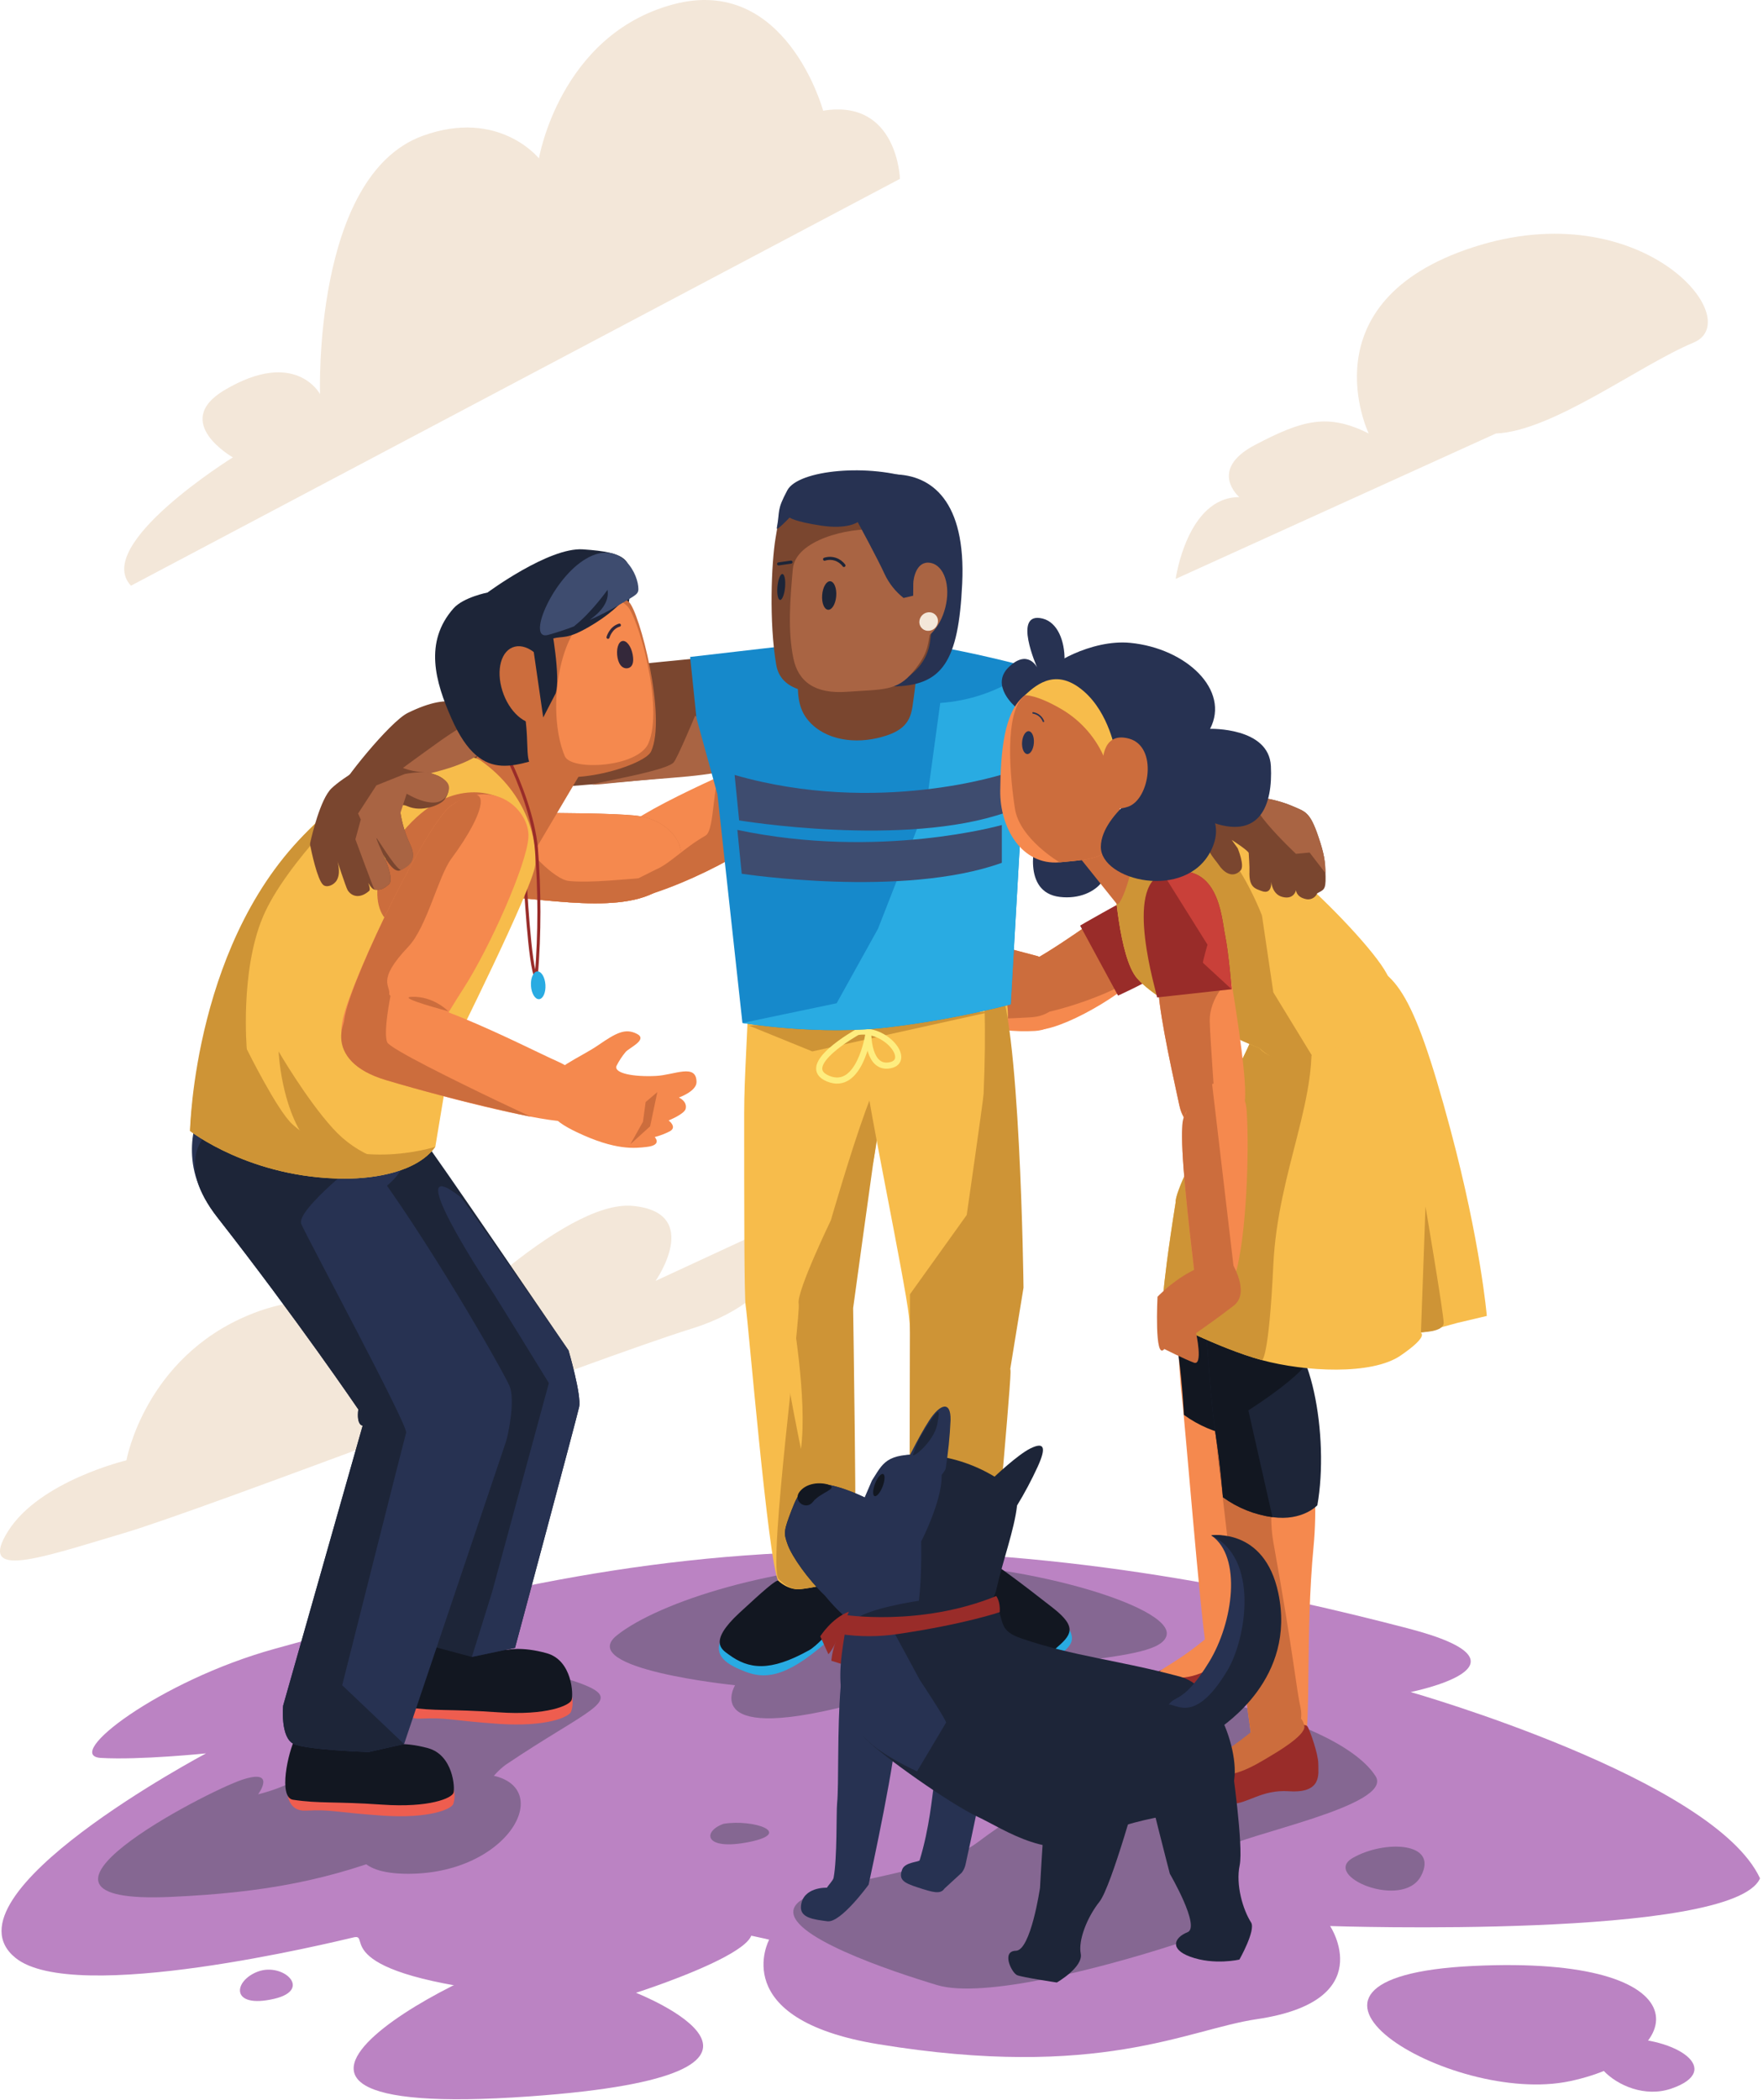<svg width="576" height="686" viewBox="0 0 576 686" fill="none" xmlns="http://www.w3.org/2000/svg">
<path d="M276.47 506.653C203.821 507.395 145.64 523.059 89.664 538.559C52.141 548.947 20.212 573.433 32.982 574.175C45.752 574.917 67.315 572.691 67.315 572.691C67.315 572.691 -20.108 619.015 5.046 639.472C24.241 655.054 109.119 634.278 115.508 632.794C121.896 631.31 105.12 644.666 169.674 651.344C193.551 653.815 199.354 633.536 199.354 630.568C220.175 625.604 251.294 633.536 251.294 633.536C251.294 633.536 237.196 659.506 286.91 667.668C359.293 679.54 387.912 662.845 410.58 659.506C450.893 653.57 434.569 629.084 434.569 629.084C434.569 629.084 566.252 633.536 575.03 613.502C559.863 580.853 460.873 552.657 460.873 552.657C460.873 552.657 505.578 543.753 460.079 531.881C414.579 520.009 349.112 505.911 276.47 506.653Z" fill="#BB83C3"/>
<path d="M292.846 510.363C253.52 511.105 215.47 523.088 201.58 534.107C187.69 545.126 240.164 550.431 240.164 550.431C240.164 550.431 227.75 570.792 282.458 555.625C337.537 540.355 378.919 543.753 381.145 534.107C383.371 524.461 332.173 509.621 292.846 510.363Z" fill="#856792"/>
<path d="M236.402 595.694C229.383 598.194 230.051 604.598 244.757 601.63C259.464 598.662 246.1 594.098 236.402 595.694Z" fill="#856792"/>
<path d="M84.344 643.924C76.182 646.892 75.076 656.248 89.679 652.828C102.152 649.86 92.506 640.956 84.344 643.924Z" fill="#BB83C3"/>
<path d="M79.15 581.284C67.522 585.113 -4.34 622.25 55.673 619.571C86.377 618.198 108.043 614.125 133.323 603.856C157.067 594.21 155.583 583.547 165.229 576.401C191.942 558.4 203.814 555.625 191.2 550.431C158.314 536.89 78.66 548.383 99.191 566.755C113.289 579.369 84.351 586.048 84.351 586.048C84.351 586.048 90.547 577.529 79.15 581.284Z" fill="#856792"/>
<path d="M175.796 638.195C160.525 638.351 49.885 693.467 173.072 684.719C275.469 677.447 207.776 650.884 207.776 650.884C207.776 650.884 278.622 628.238 226.563 625.589C168.413 622.628 175.796 638.195 175.796 638.195Z" fill="#BB83C3"/>
<path d="M355.175 553.399C364.821 545.979 436.053 559.335 449.409 580.111C455.679 589.861 404.889 599.404 399.695 603.856C394.501 608.308 409.341 626.858 384.113 635.02C358.885 643.182 321.043 652.828 306.202 648.376C291.362 643.924 255.746 632.052 259.456 623.148C263.166 614.244 303.976 613.502 319.559 601.63C335.141 589.757 358.885 577.885 353.691 571.207C348.497 564.529 345.529 560.819 355.175 553.399Z" fill="#856792"/>
<path d="M155.131 579.369C126.564 579.369 97.996 612.018 133.36 612.018C168.724 612.018 183.698 579.369 155.131 579.369Z" fill="#856792"/>
<path d="M546.062 682.174C563.299 676.238 548.125 665.382 528.996 665.724C509.867 666.065 528.803 688.125 546.062 682.174Z" fill="#BB83C3"/>
<path d="M512.924 679.748C552.065 671.437 557.934 638.433 481.256 642.121C404.577 645.808 473.791 688.051 512.924 679.748Z" fill="#BB83C3"/>
<path d="M441.989 606.824C431.601 612.76 458.313 623.89 464.249 612.76C470.185 601.63 452.377 600.888 441.989 606.824Z" fill="#856792"/>
<path d="M76.078 149.387C76.078 149.387 30.125 177.946 42.791 191.302L294.026 58.417C294.026 58.417 293.284 32.195 268.932 36.157C268.932 36.157 256.837 -8.526 219.856 1.453C182.874 11.433 176.077 51.739 176.077 51.739C176.077 51.739 162.996 35.296 138.05 44.386C102.152 57.527 104.563 128.729 104.563 128.729C104.563 128.729 96.572 113.629 73.347 127.416C55.747 137.878 76.078 149.387 76.078 149.387Z" fill="#F3E7D9"/>
<path d="M384.113 189.076C384.113 189.076 387.823 162.364 404.889 162.364C404.889 162.364 394.501 153.46 410.083 145.298C425.665 137.136 433.827 134.91 447.183 141.588C447.183 141.588 426.407 98.552 481.315 80.744C536.223 62.936 571.097 104.488 553.289 111.908C535.481 119.328 507.285 140.846 488.735 141.588L384.113 189.076Z" fill="#F3E7D9"/>
<path d="M254.262 399.805L214.194 418.355C214.194 418.355 229.776 396.095 206.774 393.869C183.772 391.643 139.994 437.647 139.994 437.647C139.994 437.647 115.508 415.387 81.376 429.485C47.243 443.583 41.307 476.973 41.307 476.973C41.307 476.973 13.111 483.651 2.723 499.975C-7.665 516.299 13.111 508.879 40.565 500.717C68.019 492.555 192.676 444.325 226.066 433.937C259.456 423.549 261.682 398.321 254.262 399.805Z" fill="#F3E7D9"/>
<path d="M166.402 547.033C166.402 547.033 172.026 545.876 180.329 548.191C188.632 550.506 187.207 557.362 186.577 559.069C185.946 560.775 178.637 564.159 162.655 563.031C146.672 561.903 146.249 560.901 137.248 561.339C127.461 561.814 131.75 545.297 134.57 540.066C137.389 534.835 166.402 547.033 166.402 547.033Z" fill="#EE5D4F"/>
<path d="M165.445 538.923C165.445 538.923 170.268 537.64 178.63 539.977C186.992 542.314 187.363 553.563 186.74 555.277C186.117 556.991 178.771 560.397 162.744 559.269C146.716 558.141 142.012 558.972 133.064 557.607C128.137 556.865 131.728 541.431 134.548 536.17C137.367 530.91 165.445 538.923 165.445 538.923Z" fill="#121721"/>
<path d="M138.406 372.462C139.764 373.523 185.738 441.06 185.738 441.06C185.738 441.06 190.049 455.752 189.203 459.573C188.358 463.395 168.264 538.226 168.264 538.226L154.166 541.194L138.05 536.875L154.53 458.802C154.53 458.802 105.595 387.673 103.331 384.32C101.068 380.966 118.476 356.947 138.406 372.462Z" fill="#1D2538"/>
<path d="M150.382 390.901C151.74 391.962 185.738 441.06 185.738 441.06C185.738 441.06 190.049 455.752 189.203 459.573C188.358 463.395 168.264 538.226 168.264 538.226L154.166 541.194L160.77 520.01L179.32 451.745C179.32 451.745 162.254 423.935 160.028 420.581C157.802 417.227 130.459 375.386 150.382 390.901Z" fill="#273252"/>
<path d="M128.033 577.723C128.033 577.723 133.501 576.617 141.693 578.828C149.885 581.04 148.66 587.606 148.096 589.216C147.533 590.827 140.461 594.091 124.798 593.008C109.134 591.925 108.689 590.968 99.896 591.383C90.332 591.843 94.094 576.038 96.713 571.03C99.332 566.021 128.033 577.723 128.033 577.723Z" fill="#EE5D4F"/>
<path d="M126.883 569.961C126.883 569.961 131.565 568.737 139.801 570.971C148.037 573.204 148.705 583.97 148.148 585.61C147.592 587.25 140.498 590.515 124.783 589.424C109.067 588.333 104.489 589.15 95.733 587.836C90.895 587.094 94.004 572.366 96.631 567.327C99.258 562.289 126.883 569.961 126.883 569.961Z" fill="#121721"/>
<path d="M66.684 359.552C66.684 359.552 59.197 372.255 64.769 386.753C70.245 400.978 90.183 420.381 127.38 386.449C150.226 365.606 90.02 346.938 66.684 359.552Z" fill="#273252"/>
<path d="M71.062 397.668C97.032 430.836 117.066 460.338 117.066 460.338C116.413 465.643 118.49 465.643 118.49 465.643L92.505 557.11C92.505 557.11 91.496 567.676 96.045 569.642C100.593 571.609 120.472 572.247 120.472 572.247L132.017 569.642C132.017 569.642 164.561 473.137 165.303 470.889C166.045 468.641 168.42 457.251 166.453 452.651C164.487 448.05 139.652 404.257 119.344 377.545C98.33 349.95 44.045 363.173 71.062 397.668Z" fill="#273252"/>
<path d="M71.062 397.668C97.032 430.836 117.066 460.338 117.066 460.338C116.413 465.643 118.49 465.643 118.49 465.643L92.505 557.11C92.505 557.11 91.496 567.676 96.045 569.642C100.593 571.609 120.472 572.247 120.472 572.247L132.017 569.642L111.798 550.432C111.798 550.432 132.321 469.049 132.685 467.951C133.427 465.725 100.408 404.406 98.442 399.805C96.475 395.205 119.344 377.545 119.344 377.545C98.33 349.95 44.045 363.173 71.062 397.668Z" fill="#1D2538"/>
<path d="M233.842 214.356C219.833 216.085 171.996 219.64 155.828 224.744C139.66 229.849 144.869 260.784 166.276 258.535C187.682 256.287 229.932 254.083 243.793 250.121C257.653 246.159 247.851 212.635 233.842 214.356Z" fill="#7A462F"/>
<path d="M227.083 233.819C227.083 233.819 221.213 247.917 220.041 249.082C216.331 252.792 178.667 257.986 200.081 255.76C221.495 253.534 229.932 254.076 243.792 250.128C257.653 246.181 227.083 233.819 227.083 233.819Z" fill="#A96443"/>
<path d="M246.842 248.436C246.842 248.436 205.09 265.918 201.58 272.922C197.87 278.859 192.119 298.893 214.097 291.532C236.076 284.171 260.532 268.411 261.853 261.414C263.174 254.417 266.008 245.031 246.842 248.436Z" fill="#F5894E"/>
<path d="M146.494 265.725C146.494 265.725 192.305 264.983 207.145 266.334C221.985 267.684 229.242 282.487 214.891 290.961C200.541 299.434 172.16 292.022 155.301 292.593C138.443 293.164 126.319 272.923 146.494 265.725Z" fill="#CC6D3D"/>
<path d="M146.494 265.725C146.494 265.725 192.305 264.983 207.145 266.334C221.985 267.684 229.242 282.487 214.891 290.961C200.541 299.434 172.16 292.022 155.301 292.593C138.443 293.164 126.319 272.923 146.494 265.725Z" fill="#F5894E"/>
<path d="M146.494 265.725L171.9 276.633C171.9 276.633 180.737 287.288 185.998 287.763C200.838 289.098 229.242 282.487 214.891 290.961C200.541 299.434 172.16 292.022 155.301 292.593C138.443 293.164 126.319 272.923 146.494 265.725Z" fill="#CC6D3D"/>
<path d="M214.194 284.052L205.29 288.505C205.29 288.505 192.119 298.893 214.097 291.532C236.076 284.171 260.532 268.411 261.853 261.414C262.535 257.808 246.464 246.819 235.712 252.888C232.7 254.588 233.642 271.127 230.518 272.922C223.157 277.144 218.987 282.034 214.194 284.052Z" fill="#CC6D3D"/>
<path d="M339.118 312.323C339.118 312.323 301.224 302.365 297.187 300.814C293.151 299.264 274.697 314.393 293.588 324.121C312.48 333.848 324.753 337.477 338.109 336.735C350.723 336.037 349.476 318.355 339.118 312.323Z" fill="#F5894E"/>
<path d="M361.6 297.698C361.6 297.698 342.872 311.507 333.656 315.684C324.441 319.862 329.702 337.306 339.748 336.356C349.795 335.406 371.172 322.132 375.461 315.053C379.75 307.975 378.065 291.176 361.6 297.698Z" fill="#F5894E"/>
<path d="M361.6 297.698C361.6 297.698 342.872 311.507 333.656 315.684C324.441 319.862 326.556 332.49 336.624 331.541C346.693 330.591 371.194 322.132 375.483 315.053C379.772 307.975 378.065 291.176 361.6 297.698Z" fill="#CC6D3D"/>
<path d="M392.497 283.689C392.497 283.689 391.013 282.257 374.407 290.552C365.177 295.16 352.889 302.313 352.889 302.313L365.281 325.182C365.281 325.182 394.501 312.249 401.067 300.161C407.634 288.074 392.497 283.689 392.497 283.689Z" fill="#992C29"/>
<path d="M339.118 312.323C339.118 312.323 301.224 302.365 297.187 300.814C293.151 299.264 274.697 314.393 293.588 324.121C312.48 333.848 323.269 333.025 336.625 332.283C349.239 331.585 349.476 318.355 339.118 312.323Z" fill="#CC6D3D"/>
<path d="M254.351 517.62C253.253 517.62 245.069 523.326 237.938 531.882C231.935 539.079 235.593 542.641 241.648 545.238C246.842 547.464 252.927 549.69 265.043 540.429C272.293 534.887 277.873 529.737 278.585 526.176C279.297 522.614 277.16 511.914 277.16 511.914L254.351 517.62Z" fill="#29ABE2"/>
<path d="M254.351 516.196C253.253 516.196 249.751 519.245 241.574 526.799C231.26 536.333 235.949 538.812 238.012 540.348C244.616 545.237 251.494 546.135 264.331 539.005C266.802 537.632 270.341 533.484 272.174 531.881C276.248 528.298 278.11 525.07 278.585 522.614C279.327 519.045 277.16 510.49 277.16 510.49L254.351 516.196Z" fill="#121721"/>
<path d="M327.275 514.474C328.559 514.474 337.93 519.119 346.27 528.171C353.29 535.792 349.439 537.365 346.27 540.785C340.171 547.382 326.318 546.143 312.138 536.333C303.65 530.464 299.747 527.303 298.908 523.526C298.07 519.75 300.578 508.434 300.578 508.434L327.275 514.474Z" fill="#29ABE2"/>
<path d="M321.873 509.191C323.157 509.191 333.656 517.041 344.044 525.203C352.207 531.607 349.98 534.107 344.786 538.559C338.932 543.575 328.826 542.381 318.816 535.591C316.524 534.033 306.024 528.053 306.024 528.053C306.024 528.053 299.487 523.111 298.908 520.506C298.077 516.737 300.578 506.928 300.578 506.928L321.873 509.191Z" fill="#121721"/>
<path d="M244.371 327.994C244.371 335.585 243.132 351.805 243.132 363.447C243.132 393.127 243.132 423.727 243.629 426.517C244.334 430.398 251.012 510.408 254.262 516.299C254.262 516.299 257.46 519.475 261.474 519.045C270.03 518.132 278.949 514.83 279.283 512.634C279.965 508.323 276.559 462.92 277.991 427.304C278.7 411.118 281.171 395.058 285.36 379.407C297.12 309.459 244.371 301.623 244.371 327.994Z" fill="#F7BC4B"/>
<path d="M271.454 398.573C271.454 398.573 260.198 421.865 260.94 425.775C261.682 429.685 251.012 509.666 254.262 515.557C254.262 515.557 257.46 519.475 261.474 519.045C270.03 518.132 278.949 514.83 279.282 512.634C279.987 508.182 278.733 427.259 278.733 427.259C278.733 427.259 285.077 381.077 285.359 379.37C297.12 309.459 271.454 398.573 271.454 398.573Z" fill="#CE9436"/>
<path d="M299.984 317.443C299.984 317.443 243.689 302.246 243.132 327.089C242.576 351.931 325.91 371.609 329.205 333.767C331.334 309.281 299.984 317.443 299.984 317.443Z" fill="#F7BC4B"/>
<path d="M283.2 353.059C283.007 357.57 295.599 417.776 296.987 430.079C299.465 451.96 297.12 514.059 297.12 514.059C297.12 514.059 306.967 516.938 310.922 516.938C314.876 516.938 324.923 510.49 324.923 510.49C324.923 510.49 326.533 464.552 327.06 451.322C328.084 425.879 330.629 445.193 332.165 411.996C333.59 381.426 326.355 330.784 318.505 320.856C310.506 310.765 285.167 307.129 283.2 353.059Z" fill="#F7BC4B"/>
<path d="M244.698 334.991L265.392 343.413L324.537 330.294L244.698 334.991Z" fill="#CE9436"/>
<path d="M280.166 337.069C280.166 337.069 260.332 348.117 270.586 352.317C280.841 356.517 283.683 337.959 283.683 337.959C283.683 337.959 283.683 349.371 290.806 347.939C297.929 346.507 289.493 335.481 280.166 337.069Z" stroke="#FEED7F" stroke-width="2" stroke-miterlimit="10"/>
<path d="M321.361 357.222C321.272 359.225 315.848 396.837 315.848 396.837L297.298 422.733L297.12 514.074C297.12 514.074 306.967 516.952 310.922 516.952C314.876 516.952 324.923 510.504 324.923 510.504C324.923 510.504 331.512 438.708 329.946 448.035C328.381 457.362 334.398 420.581 334.398 420.581C334.398 420.581 333.337 329.604 325.494 319.669C317.496 309.54 323.328 311.292 321.361 357.222Z" fill="#CE9436"/>
<path d="M258.714 428.001C258.714 428.001 263.908 456.939 261.682 473.263C261.682 473.263 257.23 451.745 256.488 444.325C255.746 436.905 258.714 428.001 258.714 428.001Z" fill="#F7BC4B"/>
<path d="M277.724 208.531L225.472 214.571L227.55 234.568L234.399 259.448L242.561 334.115C242.561 334.115 267.789 338.404 291.288 335.407C304.402 333.788 317.399 331.332 330.199 328.053L334.517 252.888L337.552 238.33C337.552 238.33 341.262 219.394 338.695 218.608C336.127 217.821 298.04 207.404 277.724 208.531Z" fill="#1689CB"/>
<path d="M307.189 229.604L302.626 262.995L286.858 303.345L273.346 327.682L242.59 334.116C242.59 334.116 267.819 338.404 291.318 335.407C304.432 333.788 317.428 331.332 330.228 328.053L334.517 252.889L337.552 238.33C337.552 238.33 341.262 219.394 338.695 218.608C336.127 217.821 326.526 228.217 307.189 229.604Z" fill="#29ABE2"/>
<path d="M263.24 234.227C268.041 241.091 277.642 243.131 286.561 241.091C295.48 239.05 297.528 235.6 298.218 230.116C298.908 224.633 301.646 211.603 294.1 209.541C286.554 207.478 267.388 205.43 261.867 215.714C261.867 215.714 258.439 227.371 263.24 234.227Z" fill="#7A462F"/>
<path d="M240.008 253.119L241.492 267.959C241.492 267.959 295.503 276.944 328.626 265.362V252.599C328.626 252.599 286.836 266.593 240.008 253.119Z" fill="#3E4C6F"/>
<path d="M240.906 271.06L242.331 285.381C242.331 285.381 295.013 293.431 327.312 281.812V269.465C327.312 269.465 287.266 280.869 240.906 271.06Z" fill="#3E4C6F"/>
<path d="M314.364 190.605C313.17 216.145 307.924 224.099 291.459 224.21C279.015 224.292 269.08 208.814 269.28 190.123C269.481 171.432 279.654 154.811 292.104 154.944C304.37 155.078 315.656 163.67 314.364 190.605Z" fill="#273252"/>
<path d="M305.037 184.483C305.208 163.774 303.613 158.135 286.487 156.666C277.583 155.924 265.897 156.005 260.673 158.892C255.939 161.489 255.175 164.828 253.379 175.78C252.021 184.053 251.235 203.197 253.594 217.072C255.078 225.976 265.095 226.592 274.415 226.785C287.979 227.067 302.173 221.851 303.85 209.637C306.143 193.091 304.978 191.354 305.037 184.483Z" fill="#7A462F"/>
<path d="M304.347 203.82C306.982 189.722 303.212 174.518 286.228 173.012C277.368 172.225 259.879 176.358 259.033 185.819C258.106 196.066 257.364 206.113 259.211 215.032C260.792 222.696 266.32 226.711 276.686 225.961C288.483 225.1 293.076 225.82 298.322 219.417C303.568 213.013 303.012 210.928 304.347 203.82Z" fill="#A96443"/>
<path d="M257.23 160.138C253.654 166.861 254.908 166.505 253.787 172.485C253.52 173.747 257.972 169.042 257.972 169.042C257.972 169.042 259.493 170.348 268.219 171.669C276.945 172.99 280.232 170.526 280.232 170.526C280.232 170.526 286.858 182.725 289.04 187.555C290.471 190.582 292.584 193.236 295.213 195.309L308.109 192.274C308.748 179.393 307.301 159.589 299.131 156.658C284.18 151.279 260.807 153.416 257.23 160.138Z" fill="#273252"/>
<path d="M308.859 198.403C307.137 205.297 302.344 210.097 298.107 209.34C298.107 209.34 298.411 193.677 298.382 190.686C298.382 188.817 299.472 183.036 303.984 183.845C308.495 184.654 310.654 191.302 308.859 198.403Z" fill="#A96443"/>
<path d="M306.418 203.315C306.291 204.12 305.865 204.847 305.225 205.35C304.586 205.854 303.779 206.097 302.967 206.031C302.578 205.996 302.199 205.882 301.856 205.695C301.512 205.508 301.21 205.253 300.969 204.945C300.728 204.637 300.552 204.282 300.453 203.904C300.354 203.525 300.333 203.131 300.393 202.744C300.511 201.931 300.934 201.193 301.576 200.68C302.218 200.168 303.031 199.919 303.85 199.984C304.244 200.018 304.627 200.134 304.974 200.323C305.32 200.513 305.624 200.773 305.865 201.086C306.107 201.399 306.28 201.759 306.375 202.143C306.47 202.526 306.485 202.926 306.418 203.315Z" fill="#F3E7D9"/>
<path d="M273.198 194.76C272.983 197.313 271.796 199.271 270.534 199.16C269.273 199.049 268.42 196.934 268.613 194.352C268.806 191.77 270 189.737 271.276 189.855C272.553 189.974 273.421 192.178 273.198 194.76Z" fill="#1D2538"/>
<path d="M256.488 191.859C256.273 194.189 255.538 196.007 254.863 195.955C254.188 195.903 253.787 193.988 253.995 191.666C254.203 189.343 254.93 187.429 255.627 187.481C256.325 187.533 256.718 189.507 256.488 191.859Z" fill="#1D2538"/>
<path d="M269.399 182.651C270.536 182.284 271.759 182.284 272.895 182.652C274.031 183.019 275.022 183.736 275.728 184.698" stroke="#1D2538" stroke-linecap="round" stroke-linejoin="round"/>
<path d="M254.381 184.187L258.425 183.6" stroke="#1D2538" stroke-linecap="round" stroke-linejoin="round"/>
<path d="M338.851 273.664C338.109 274.406 333.656 291.472 346.271 292.956C358.885 294.441 367.047 283.31 357.401 276.632C347.755 269.954 338.851 273.664 338.851 273.664Z" fill="#273252"/>
<path d="M384.291 422.807C384.239 424.87 385.033 446.907 386.101 455.893C387.17 464.879 392.037 525.797 393.944 537.357C395.651 547.745 408.042 549.623 410.862 540.103C413.682 530.583 411.849 498.885 416.264 478.428C420.679 457.971 416.264 425.471 404.518 423.623C397.836 422.505 391.041 422.231 384.291 422.807Z" fill="#F5894E"/>
<path d="M383.081 410.401C383.029 412.464 383.92 434.509 385.129 443.494C386.339 452.48 386.806 462.133 386.806 462.133C391.6 465.623 397.132 467.963 402.974 468.975C412.873 470.748 417.956 466.14 417.956 466.14C422.704 445.698 417.807 413.183 405.074 411.291C397.802 410.147 390.422 409.849 383.081 410.401Z" fill="#121721"/>
<path d="M412.346 532.468C413.088 533.417 416.516 540.259 416.798 543.175C417.08 546.091 418.935 551.819 408.109 551.671C399.205 551.545 395.265 555.974 390.116 556.204C378.726 556.702 371.684 557.258 365.466 553.444C359.248 549.63 369.963 550.632 384.246 543.234C398.53 535.836 410.669 530.316 412.346 532.468Z" fill="#992C29"/>
<path d="M396.044 533.403C403.286 526.977 410.142 527.86 411.27 532.394C411.938 535.02 403.108 540.437 401.008 541.758C395.391 545.275 389.069 549.259 381.657 547.582C374.244 545.905 381.924 545.928 396.044 533.403Z" fill="#F5894E"/>
<path d="M395.666 446.722C395.666 448.948 397.239 472.692 398.634 482.338C400.029 491.984 406.981 557.384 409.274 569.724C411.329 580.854 423.587 582.174 426.051 571.757C428.514 561.339 426.407 534.078 429.175 504.977C431.312 482.486 427.253 447.842 415.64 446.507C409.004 445.661 402.283 445.734 395.666 446.722Z" fill="#F5894E"/>
<path d="M395.666 446.722C395.666 448.948 397.239 472.692 398.634 482.338C400.029 491.984 406.981 557.384 409.274 569.724C411.329 580.854 427.245 568.24 424.923 557.852C423.439 551.174 422.697 540.786 416.019 503.685C412.019 481.425 427.253 447.857 415.64 446.499C409.004 445.657 402.282 445.731 395.666 446.722Z" fill="#CC6D3D"/>
<path d="M394.033 433.381C394.033 435.607 395.725 459.351 397.231 468.997C398.737 478.643 399.554 489.031 399.554 489.031C404.33 492.498 409.889 494.731 415.737 495.531C425.553 496.911 430.399 491.657 430.399 491.657C434.354 469.353 428.366 434.523 415.744 433.203C408.528 432.349 401.234 432.408 394.033 433.381Z" fill="#1D2538"/>
<path d="M394.033 433.381C394.033 435.607 395.725 459.351 397.231 468.997C398.737 478.643 399.554 489.031 399.554 489.031C404.33 492.498 409.889 494.731 415.737 495.531L407.857 460.649C407.857 460.649 437.537 441.958 424.923 440.615C412.309 439.272 394.033 433.381 394.033 433.381Z" fill="#121721"/>
<path d="M407.523 567.142C407.523 567.142 390.539 593.653 404.555 588.303C418.571 582.954 431.267 574.858 425.138 567.839C419.009 560.82 407.523 567.142 407.523 567.142Z" fill="#CC6D3D"/>
<path d="M427.238 563.981C427.898 565.071 430.725 572.84 430.71 576.083C430.696 579.325 432.061 585.788 421.101 585.053C412.116 584.452 407.671 589.164 402.433 589.149C390.828 589.149 383.638 589.357 377.702 584.801C371.766 580.245 382.525 581.915 397.699 574.458C412.873 567 425.732 561.502 427.238 563.981Z" fill="#992C29"/>
<path d="M410.617 564.166C418.571 557.406 425.413 558.749 426.155 563.84C426.578 566.808 417.124 572.336 414.861 573.686C408.836 577.3 402.047 581.395 394.686 579.147C387.326 576.899 395.117 577.322 410.617 564.166Z" fill="#CC6D3D"/>
<path d="M409.749 336.772C409.749 340.831 383.653 386.657 384.113 392.637C378.919 425.286 379.661 430.643 379.661 430.643C379.661 430.643 398.211 440.452 412.309 444.251C426.407 448.05 448.163 449.208 457.571 442.767C466.98 436.327 464.19 435.347 464.19 435.347L476.121 432.09L485.767 429.812C485.767 429.812 483.756 405.838 473.895 368.967C461.281 321.843 455.345 316.404 441.989 313.481C428.633 310.557 409.786 332.721 409.749 336.772Z" fill="#F7BC4B"/>
<path d="M409.749 336.772C409.749 340.831 383.653 386.657 384.113 392.637C378.919 425.285 379.661 430.643 379.661 430.643C379.661 430.643 398.211 440.452 412.309 444.251C412.309 444.251 414.535 444.251 416.019 413.087C417.503 381.923 431.601 357.6 427.891 334.798C414.535 331.875 409.786 332.721 409.749 336.772Z" fill="#CE9436"/>
<path d="M364.116 287.577C364.116 287.577 365.563 312.664 371.499 319.52C380.262 329.649 411.53 342.396 411.53 342.396C411.53 342.396 415.982 348.488 428.596 344.711C449.372 338.508 461.986 334.895 453.134 318.155C449.135 310.616 433.842 294.826 425.205 287.414C414.683 278.376 401.973 271.617 390.145 272.425C368.598 273.909 364.116 287.577 364.116 287.577Z" fill="#F7BC4B"/>
<path d="M364.116 287.577C364.116 287.577 365.563 312.664 371.499 319.52C380.262 329.649 411.53 342.396 411.53 342.396C411.53 342.396 421.102 351.59 428.596 344.711L416.019 324.121L412.309 299.041C412.309 299.041 401.921 271.587 390.116 272.396C368.598 273.909 364.116 287.577 364.116 287.577Z" fill="#CE9436"/>
<path d="M351.465 278.502L364.821 295.183C366.186 297.097 372.107 279.534 370.015 274.8C368.367 271.045 365.563 269.413 364.546 266.245C364.375 265.672 364.042 265.161 363.587 264.773C363.132 264.385 362.574 264.137 361.981 264.059C361.389 263.98 360.786 264.075 360.246 264.331C359.706 264.587 359.251 264.994 358.937 265.503L349.981 272.418C349.313 273.531 350.723 277.434 351.465 278.502Z" fill="#CC6D3D"/>
<path d="M464.249 435.132L465.733 394.084C465.733 394.084 471.669 429.047 471.669 432.09C471.669 435.132 464.249 435.132 464.249 435.132Z" fill="#CE9436"/>
<path d="M402.091 319.402C402.091 319.402 407.575 350.974 406.744 359.225C405.913 367.476 388.809 377.033 385.292 360.932C381.775 344.83 378.214 328.001 378.362 320.544C378.533 312.249 398.812 306.268 402.091 319.402Z" fill="#F5894E"/>
<path d="M402.091 319.402C402.091 319.402 394.983 325.479 395.243 333.767C395.406 339.005 396.727 357.511 396.727 357.511C396.727 357.511 388.03 373.479 385.292 360.932C381.783 344.838 378.214 328.001 378.362 320.544C378.533 312.249 398.812 306.268 402.091 319.402Z" fill="#CC6D3D"/>
<path d="M378.036 325.783C377.917 324.299 367.047 289.247 380.039 285.425C398.233 280.231 399.027 299.523 400.236 305.407C401.446 311.292 402.388 323.104 402.388 323.104L378.036 325.783Z" fill="#992C29"/>
<path d="M393.017 314.475C392.972 313.881 394.501 308.539 394.501 308.539L380.039 285.425C398.233 280.231 399.027 299.523 400.236 305.408C401.446 311.292 402.388 323.104 402.388 323.104L393.017 314.475Z" fill="#C94039"/>
<path d="M388.854 361.666C388.854 361.666 385.648 361.963 386.338 376.061C387.029 390.159 390.264 415.387 390.79 420.581C391.317 425.775 399.442 429.211 403.405 416.871C407.367 404.532 408.213 374.577 407.27 362.371C406.328 350.165 390.093 351.85 388.854 361.666Z" fill="#F5894E"/>
<path d="M387.823 361.963C387.362 366.074 385.648 361.963 386.339 376.061C387.029 390.159 390.264 415.387 390.791 420.581C391.317 425.775 403.405 416.871 403.405 416.871L395.985 353.801C395.985 353.801 388.565 355.285 387.823 361.963Z" fill="#CC6D3D"/>
<path d="M402.388 412.352C402.388 412.352 408.614 422.162 403.086 426.45C397.558 430.739 390.791 435.421 390.791 435.421C390.791 435.421 393.15 446.24 390.049 445.067C386.947 443.895 380.403 440.615 380.403 440.615C377.086 444.681 378.177 423.549 378.177 423.549C378.177 423.549 390.279 410.609 402.388 412.352Z" fill="#CC6D3D"/>
<path d="M427.067 270.207C426.563 268.589 401.038 252.451 388.617 251.657C374.103 250.737 369.54 255.641 372.292 264.508C375.045 273.375 410.75 268.218 410.75 268.218L427.067 270.207Z" fill="#7A462F"/>
<path d="M412.413 260.591C415.725 261.05 418.966 261.928 422.059 263.202C426.436 265.154 427.943 264.894 430.859 273.665C432.558 278.77 432.951 280.781 433.085 286.279C433.189 290.79 432.417 290.59 430.362 291.77C430.048 292.514 429.468 293.114 428.735 293.453C428.002 293.792 427.169 293.845 426.399 293.602C423.431 292.86 423.431 290.731 423.431 290.731C423.431 290.731 422.815 293.951 418.979 292.957C415.143 291.962 415.269 287.021 415.269 287.021C415.269 287.021 416.152 292.526 412.153 291.013C410.238 290.271 408.012 289.922 408.213 284.728C408.287 282.732 408.042 280.528 407.975 278.577C407.604 277.649 402.418 274.325 402.418 274.325L404.377 277.063C404.377 277.063 406.766 282.784 405.326 284.298C402.485 287.303 399.442 284.372 398.329 282.673C396.882 280.447 392.171 276.328 395.235 271.439C400.607 262.891 402.203 259.018 412.413 260.591Z" fill="#7A462F"/>
<path d="M412.413 260.591C415.725 261.05 418.966 261.928 422.059 263.202C426.436 265.154 427.943 264.894 430.859 273.665C432.558 278.77 433.152 281.908 433.003 285.136L427.868 278.458L423.416 278.881C423.416 278.881 402.203 259.018 412.413 260.591Z" fill="#A96443"/>
<path d="M341.952 219.951C341.826 217.443 356.525 208.71 369.287 209.971C387.674 211.781 401.921 225.434 395.354 238.048C395.354 238.048 414.572 237.492 415.217 250.202C415.863 262.913 411.708 274.77 394.983 268.218C394.983 268.218 370.942 260.991 372.997 261.303C375.053 261.614 343.236 245.372 341.952 219.951Z" fill="#273252"/>
<path d="M331.742 230.851C331.742 230.851 323.372 223.884 329.598 217.866C335.823 211.848 338.851 218.014 338.851 218.014C338.851 218.014 330.622 199.613 340.587 202.024C350.552 204.436 349.817 226.696 340.795 229.174C331.772 231.652 331.742 230.851 331.742 230.851Z" fill="#273252"/>
<path d="M352.555 226.533C348.029 221.123 343.392 221.086 334.866 227.082C327.884 232.328 326.941 246.047 326.793 258.246C326.645 270.444 333.857 282.732 346.204 281.656C359.775 280.439 360.346 280.009 364.264 273.961C368.182 267.914 365.429 241.944 352.555 226.533Z" fill="#F5894E"/>
<path d="M352.555 226.533C348.029 221.123 343.392 221.086 334.866 227.082C327.884 232.328 330.058 254.202 331.594 264.115C333.13 274.028 346.204 281.656 346.204 281.656C359.775 280.439 360.346 280.009 364.264 273.961C368.182 267.914 365.429 241.944 352.555 226.533Z" fill="#CC6D3D"/>
<path d="M334.866 227.082C334.866 227.082 338.576 226.755 347.109 231.808C353.435 235.606 358.351 241.363 361.111 248.206L364.442 245.557C364.442 245.557 362.469 233.04 354.099 225.79C345.529 218.363 339.177 222.941 334.866 227.082Z" fill="#F7BC4B"/>
<path d="M378.34 254.543C378.34 254.543 359.79 265.428 359.664 276.544C359.538 287.659 387.452 294.352 395.666 277.783C403.88 261.214 378.34 254.543 378.34 254.543Z" fill="#273252"/>
<path d="M360.265 250.195C360.265 250.195 359.463 238.664 368.887 241.254C378.31 243.843 375.684 260.998 368.612 263.469C357.215 267.439 360.265 250.195 360.265 250.195Z" fill="#CC6D3D"/>
<path d="M337.781 242.684C337.923 240.624 337.177 238.894 336.114 238.82C335.051 238.747 334.074 240.357 333.931 242.418C333.789 244.478 334.535 246.208 335.598 246.282C336.661 246.355 337.638 244.745 337.781 242.684Z" fill="#273252"/>
<path d="M337.537 232.854C338.291 232.974 339 233.291 339.591 233.773C340.183 234.256 340.636 234.886 340.906 235.6" stroke="#273252" stroke-width="0.5" stroke-linecap="round" stroke-linejoin="round"/>
<path d="M167.055 231.059L151.532 253.497L170.505 284.965L190.324 251.464C190.324 251.464 193.077 223.899 167.055 231.059Z" fill="#CC6D3D"/>
<path d="M171.529 286.65C171.529 286.65 173.013 316.33 175.239 319.298" stroke="#992C29" stroke-miterlimit="10"/>
<path d="M174.868 282.569C175.61 275.149 172.642 259.418 157.06 248.436C148.816 242.619 115.114 256.977 102.508 269.405C64.309 307.055 62.084 369.383 62.084 369.383C62.084 369.383 81.761 384.861 112.54 384.965C122.802 384.965 136.284 382.739 142.22 374.577L147.414 343.413C147.414 343.413 174.126 289.989 174.868 282.569Z" fill="#F7BC4B"/>
<path d="M117.734 258.825C117.734 258.825 112.54 261.051 102.894 269.213C63.286 305.378 62.084 369.383 62.084 369.383C62.084 369.383 81.761 384.861 112.54 384.965C122.802 384.965 136.284 382.739 142.22 374.577C142.22 374.577 113.697 383.748 95.474 367.157C90.51 362.631 80.634 342.671 80.634 342.671C80.634 342.671 78.408 317.443 85.828 299.635C93.248 281.827 117.734 258.825 117.734 258.825Z" fill="#CE9436"/>
<path d="M122.928 378.287C117.531 376.234 112.699 372.928 108.83 368.641C100.119 359.106 91.022 343.413 91.022 343.413C91.022 343.413 91.764 361.221 99.926 372.351C108.088 383.481 122.928 378.287 122.928 378.287Z" fill="#CE9436"/>
<path d="M166.372 248.437C169.681 255.226 174.356 267.135 175.239 277.041C176.347 290.869 176.347 304.764 175.239 318.593" stroke="#992C29" stroke-miterlimit="10"/>
<path d="M176.117 326.351C177.422 326.27 178.354 324.175 178.199 321.672C178.043 319.169 176.86 317.205 175.555 317.286C174.25 317.367 173.318 319.462 173.474 321.965C173.629 324.468 174.813 326.432 176.117 326.351Z" fill="#29ABE2"/>
<path d="M162.996 260.464C162.996 260.464 148.653 252.888 133.093 269.954C117.533 287.02 122.876 304.895 132.574 301.861C142.272 298.826 174.386 271.795 162.996 260.464Z" fill="#CC6D3D"/>
<path d="M130.541 349.349C121.429 351.916 109.023 346.618 111.991 332.965C114.959 319.313 139.638 268.471 147.414 263.106C161.237 253.593 173.169 264.59 172.642 273.494C172.115 282.398 159.894 309.733 151.435 322.837C137.471 344.496 139.652 346.781 130.541 349.349Z" fill="#F5894E"/>
<path d="M112.799 331.273C115.767 317.621 139.638 268.463 147.421 263.106C161.245 253.593 159.293 264.501 147.421 280.52C143.229 286.189 139.43 302.855 133.449 309.162C122.52 320.67 127.988 321.857 127.083 325.011C117.585 358.253 109.831 344.897 112.799 331.273Z" fill="#CC6D3D"/>
<path d="M182.117 346.663C171.818 342.122 129.762 319.951 120.435 326.183C111.108 332.416 105.379 346.566 126.066 352.755C149.766 359.841 178.081 366.571 185.612 366.274C194.331 365.932 196.156 352.844 182.117 346.663Z" fill="#F5894E"/>
<path d="M126.519 340.445C125.131 337.343 127.573 325.308 127.573 325.308C127.573 325.308 125.347 321.383 119.411 325.367C110.084 331.63 105.357 346.574 126.044 352.762C149.744 359.848 173.443 364.745 173.443 364.745C173.443 364.745 168.784 362.579 162.41 359.551C148.853 353.059 127.461 342.537 126.519 340.445Z" fill="#CC6D3D"/>
<path d="M146.457 330.294C146.457 330.294 141.567 325.204 134.325 325.597C129.606 325.857 146.457 330.294 146.457 330.294Z" fill="#CC6D3D"/>
<path d="M178.971 354.209C179.921 349.015 189.53 345.453 195.436 341.387C201.343 337.321 204.259 335.778 208.006 337.633C211.753 339.488 205.95 342.033 204.481 343.502C203.262 344.945 202.22 346.529 201.38 348.221C200.638 350.551 206.908 351.783 214.268 351.426C220.33 351.137 227.543 347.197 227.565 353.43C227.565 356.465 221.8 358.475 221.8 358.475C221.8 358.475 224.59 359.648 224.026 362.141C223.618 363.892 218.446 365.955 218.446 365.955C218.446 365.955 221.325 368.077 218.891 369.479C217.303 370.299 215.628 370.939 213.897 371.386C213.897 371.386 216.539 374.028 211.256 374.614C207.546 375.03 201.179 375.89 188.387 369.761C179.817 365.673 177.48 362.386 178.971 354.209Z" fill="#F5894E"/>
<path d="M205.95 373.738L210.061 366.4L210.944 359.937L214.758 356.709L212.406 367.869L205.95 373.738Z" fill="#CC6D3D"/>
<path d="M111.137 258.082C110.996 256.19 127.283 235.77 133.227 232.854C147.852 225.672 154.745 229.144 155.487 239.532C156.229 249.92 116.992 259.262 116.992 259.262L111.137 258.082Z" fill="#7A462F"/>
<path d="M133.739 249.275C148.416 238.709 160.028 229.144 160.77 239.533C161.512 249.921 133.449 253.972 133.449 253.972C133.449 253.972 122.423 257.422 133.739 249.275Z" fill="#A96443"/>
<path d="M121.251 248.837C121.251 248.837 112.347 253.623 108.303 257.496C104.66 260.984 101.855 272.982 101.343 275.304C101.287 275.564 101.287 275.832 101.343 276.091C101.744 278.117 103.658 287.265 105.565 289.002C106.708 290.041 109.112 289.165 110.069 287.436C111.672 284.542 109.876 280.194 109.876 280.194C109.876 280.194 113.052 289.922 113.586 290.76C114.951 292.92 117.712 293.565 120.628 290.961C121.555 290.13 118.476 284.112 118.476 284.112C118.476 284.112 120.628 290.374 122.386 290.567C124.145 290.76 125.184 290.523 127.083 288.809C128.983 287.095 125.154 279.022 125.154 279.022C125.154 279.022 128.433 285.537 130.83 284.216C132.915 283.051 136.596 281.3 134.036 275.891C132.476 272.599 131.396 269.101 130.83 265.503C130.83 265.503 129.658 261.793 133.175 263.351C137.709 265.354 143.748 263.032 145.173 261.214C148.282 257.281 146.204 252.814 137.872 252.198C128.53 251.516 126.89 246.144 121.251 248.837Z" fill="#7A462F"/>
<path d="M132.269 252.799L122.98 256.509L116.992 265.718L117.875 267.669L116.116 274.132C116.116 274.132 122.134 290.538 122.371 290.567C124.137 290.76 125.169 290.523 127.068 288.809C128.968 287.095 125.154 279.022 125.154 279.022C125.154 279.022 122.186 272.529 123.195 273.932C124.337 275.482 129.962 284.809 131.216 284.112C133.308 282.947 136.595 281.292 134.035 275.883C132.476 272.591 131.396 269.093 130.83 265.495L132.878 259.233C132.878 259.233 142.969 265.547 146.093 259.529C148.148 255.567 144.705 254.031 141.099 252.629C138.436 251.627 132.269 252.799 132.269 252.799Z" fill="#A96443"/>
<path d="M147.555 234.769C157.668 257.511 169.184 249.119 182.696 246.018C196.208 242.916 205.794 202.759 206.032 190.56C206.18 182.844 204.978 180.402 190.45 179.43C179.32 178.688 159.286 193.528 159.286 193.528C159.286 193.528 151.376 195.072 148.156 198.722C138.51 209.674 142.153 222.622 147.555 234.769Z" fill="#1D2538"/>
<path d="M189.626 191.362C189.626 191.362 201.907 193.469 205.416 196.556C208.926 199.642 217.904 234.339 212.71 245.469C210.447 250.314 181.902 258.825 173.599 250.062C171.373 247.739 173.213 240.838 170.802 229.879C168.257 218.341 178.801 208.866 179.387 204.273C180.388 196.4 189.626 191.362 189.626 191.362Z" fill="#CC6D3D"/>
<path d="M204.86 197.884C208.34 200.948 217.058 231.037 211.805 242.872C208.332 250.64 186.577 251.894 184.514 246.953C179.157 234.086 181.791 211.759 189.827 203.256C199.666 192.853 202.96 196.214 204.86 197.884Z" fill="#F5894E"/>
<path d="M164.139 225.65C166.313 232.506 171.64 237.232 176.07 236.216C180.5 235.199 182.377 228.796 180.218 221.851C178.059 214.905 172.642 210.134 168.19 211.218C163.738 212.301 161.965 218.756 164.139 225.65Z" fill="#CC6D3D"/>
<path d="M180.062 204.213C180.062 204.213 183.253 221.213 181.546 226.473L177.48 234.339L173.978 210.134L180.062 204.213Z" fill="#1D2538"/>
<path d="M207.939 189.722C207.939 189.722 205.446 197.276 192.29 204.829C185.167 208.918 184.091 207.671 180.663 208.539C172.234 210.706 177.079 191.362 190.406 183.348C203.888 175.275 207.939 189.722 207.939 189.722Z" fill="#1D2538"/>
<path d="M190.45 183.14C179.921 190.137 172.175 209.162 178.956 207.404C181.844 206.618 184.69 205.684 187.482 204.606C193.262 200.103 198.493 192.638 198.493 192.638C199.139 196.667 196.156 200.013 192.617 202.507C196.039 201.006 199.367 199.299 202.582 197.394C208.117 194.085 208.815 194.144 208.518 191.525C207.998 186.205 201.803 175.55 190.45 183.14Z" fill="#3E4C6F"/>
<path d="M201.773 214.898C202.292 217.621 203.806 218.534 205.164 218.237C206.522 217.94 207.219 216.545 206.707 213.785C206.195 211.025 204.659 209.073 203.302 209.378C201.944 209.682 201.254 212.168 201.773 214.898Z" fill="#34283A"/>
<path d="M198.649 208.161C198.649 208.161 199.48 205.029 202.359 204.184" stroke="#34283A" stroke-linecap="round" stroke-linejoin="round"/>
<path d="M283.69 532.527C289.997 533.803 322.719 531.881 325.487 519.319C327.535 510.007 331.423 499.619 332.291 491.717C334.773 487.646 337.016 483.434 339.006 479.103C342.182 472.157 340.787 471.067 336.669 473.078C332.551 475.088 324.938 482.308 324.938 482.308C317.997 478.098 310.136 475.64 302.032 475.148C289.322 474.465 292.275 478.643 287.526 484.571L284.12 489.914C284.12 489.914 275.016 485.261 269.021 484.72C263.151 484.222 261.133 486.686 258.633 493.223C256.073 499.953 255.954 500.643 257.371 504.516C258.788 508.389 263.901 515.72 269.555 521.13C269.577 521.189 277.517 531.288 283.69 532.527Z" fill="#1D2538"/>
<path d="M283.69 532.527C289.997 533.803 296.697 540.266 299.398 527.852C301.402 518.651 300.949 503.515 300.949 503.515C300.949 503.515 315.285 475.89 302.032 475.177C289.322 474.495 288.446 478.071 284.877 483.555L282.503 489.075C282.503 489.075 275.016 485.291 269.021 484.779C263.151 484.282 261.133 486.745 258.633 493.282C256.073 500.012 255.954 500.702 257.371 504.576C258.788 508.449 263.901 515.78 269.555 521.189C269.577 521.189 277.517 531.288 283.69 532.527Z" fill="#273252"/>
<path d="M261.185 487.309C258.959 490.277 263.344 493.512 265.637 490.492C267.93 487.472 274.296 486.167 270.586 484.913C268.012 484.052 263.448 484.289 261.185 487.309Z" fill="#121721"/>
<path d="M308.948 479.785C309.786 474.507 310.326 469.186 310.565 463.847C310.699 457.347 307.115 458.549 303.591 463.936C299.925 469.523 294.813 480.186 293.9 482.308C292.987 484.43 305.357 487.28 308.948 479.785Z" fill="#273252"/>
<path d="M306.202 465.272C307.508 458.727 306.202 460.731 302.7 466.103C299.05 471.675 299.287 472.781 298.367 474.881C297.447 476.981 305.045 471.089 306.202 465.272Z" fill="#1D2538"/>
<path d="M285.879 484.616C285.137 486.604 285.055 488.415 285.745 488.66C286.436 488.905 287.615 487.48 288.38 485.491C289.144 483.503 289.203 481.685 288.513 481.447C287.823 481.21 286.643 482.627 285.879 484.616Z" fill="#121721"/>
<path d="M277.331 526.398C277.331 526.398 273.206 537.699 270.653 540.318L267.997 534.456C267.997 534.456 271.632 528.602 277.331 526.398Z" fill="#992C29"/>
<path d="M275.61 531.236C275.61 531.236 277.346 540.637 276.426 543.969L271.603 542.433C271.989 538.426 273.366 534.578 275.61 531.236Z" fill="#992C29"/>
<path d="M402.455 576.201C402.455 576.201 406.328 602.958 405.015 609.272C403.702 615.587 406.031 623.697 408.784 627.971C410.268 630.605 404.941 640.028 404.941 640.028C404.941 640.028 396.705 641.987 388.839 639.093C382.005 636.586 383.645 632.831 387.986 631.102C392.327 629.373 382.213 612.018 382.213 612.018C382.213 612.018 374.637 582.976 374.14 578.628C373.643 574.28 398.211 561.71 402.455 576.201Z" fill="#1D2538"/>
<path d="M294.753 610.615C295.659 608.167 300.266 608.211 300.459 607.595C303.687 597.141 304.555 586.456 305 583.963C305.921 578.843 303.034 568.841 304.926 557.807C306.752 547.152 325.198 557.488 323.298 570.258C322.2 577.619 316.932 602.357 315.44 609.057C315.224 610.005 314.804 610.894 314.209 611.662L308.555 616.856C307.249 618.852 304.644 618.028 299.895 616.492C295.147 614.956 293.514 613.925 294.753 610.615Z" fill="#273252"/>
<path d="M261.682 622.554C262.283 616.195 270.171 616.559 270.171 616.559C270.638 615.735 272.189 614.177 272.345 613.339C273.569 606.891 273.198 591.902 273.495 589.023C274.103 583.043 273.495 564.893 274.645 551.07C275.795 537.246 292.965 549 293.047 562.882C293.106 572.773 284.588 611.855 283.794 615.565C283.794 615.565 274.712 628.112 270.327 627.526C265.941 626.94 261.319 626.472 261.682 622.554Z" fill="#273252"/>
<path d="M325.494 523.95C328.225 529.886 326.177 532.549 333.708 535.146C351.034 541.082 365.481 542.21 385.649 547.657C399.005 551.263 407.36 578.45 401.535 585.899C395.71 593.349 372.805 591.583 358.692 600.086C344.067 608.894 328.218 597.489 319.366 593.364C310.513 589.238 288.268 573.523 282.844 567.973C280.893 565.977 280.099 560.553 278.837 554.787C277.019 546.492 273.643 536.979 279.045 529.374C282.703 524.187 322.764 518.028 325.494 523.95Z" fill="#1D2538"/>
<path d="M292.386 533.677L300.548 548.762C300.548 548.762 309.875 562.756 309.044 562.727L299.613 578.568C299.613 578.568 288.29 573.523 282.866 567.973C280.915 565.977 276.7 561.391 275.446 555.663C273.636 547.382 274.793 540.763 276.76 529.084L292.386 533.677Z" fill="#273252"/>
<path d="M325.495 521.301C325.495 521.301 326.867 523.015 326.63 526.561C326.63 526.561 315.136 530.487 293.566 533.67C287.286 534.644 280.894 534.661 274.608 533.722L275.439 527.385C275.439 527.385 300.519 531.459 325.495 521.301Z" fill="#992C29"/>
<path d="M382.065 556.479C384.12 553.793 387.081 555.811 395.013 542.863C402.945 529.915 405.831 508.419 395.755 501.504C395.755 501.504 406.944 498.536 415.447 518.726C424.203 539.502 400.029 562.704 397.84 564.485C388.179 572.358 376.233 564.092 382.065 556.479Z" fill="#273252"/>
<path d="M380.93 557.199C383 554.498 389.24 565.361 401.023 545.571C407.271 535.094 411.411 508.813 395.695 501.504C395.695 501.504 413.081 498.736 417.636 520.291C423.572 548.265 399.999 563.231 397.795 565.034C388.075 572.966 375.045 564.871 380.93 557.199Z" fill="#1D2538"/>
<path d="M372.426 582.382C372.426 582.382 363.173 616.166 359.204 621.152C355.234 626.138 352.229 633.647 353.09 638.099C353.95 642.551 345.284 647.523 345.284 647.523C345.284 647.523 334.154 645.86 332.343 645.141C330.533 644.421 327.038 637.253 331.913 637.157C336.788 637.06 339.785 616.626 339.785 616.626C339.785 616.626 341.767 579.956 343.132 575.942C344.497 571.927 374.615 568.143 372.426 582.382Z" fill="#1D2538"/>
</svg>
